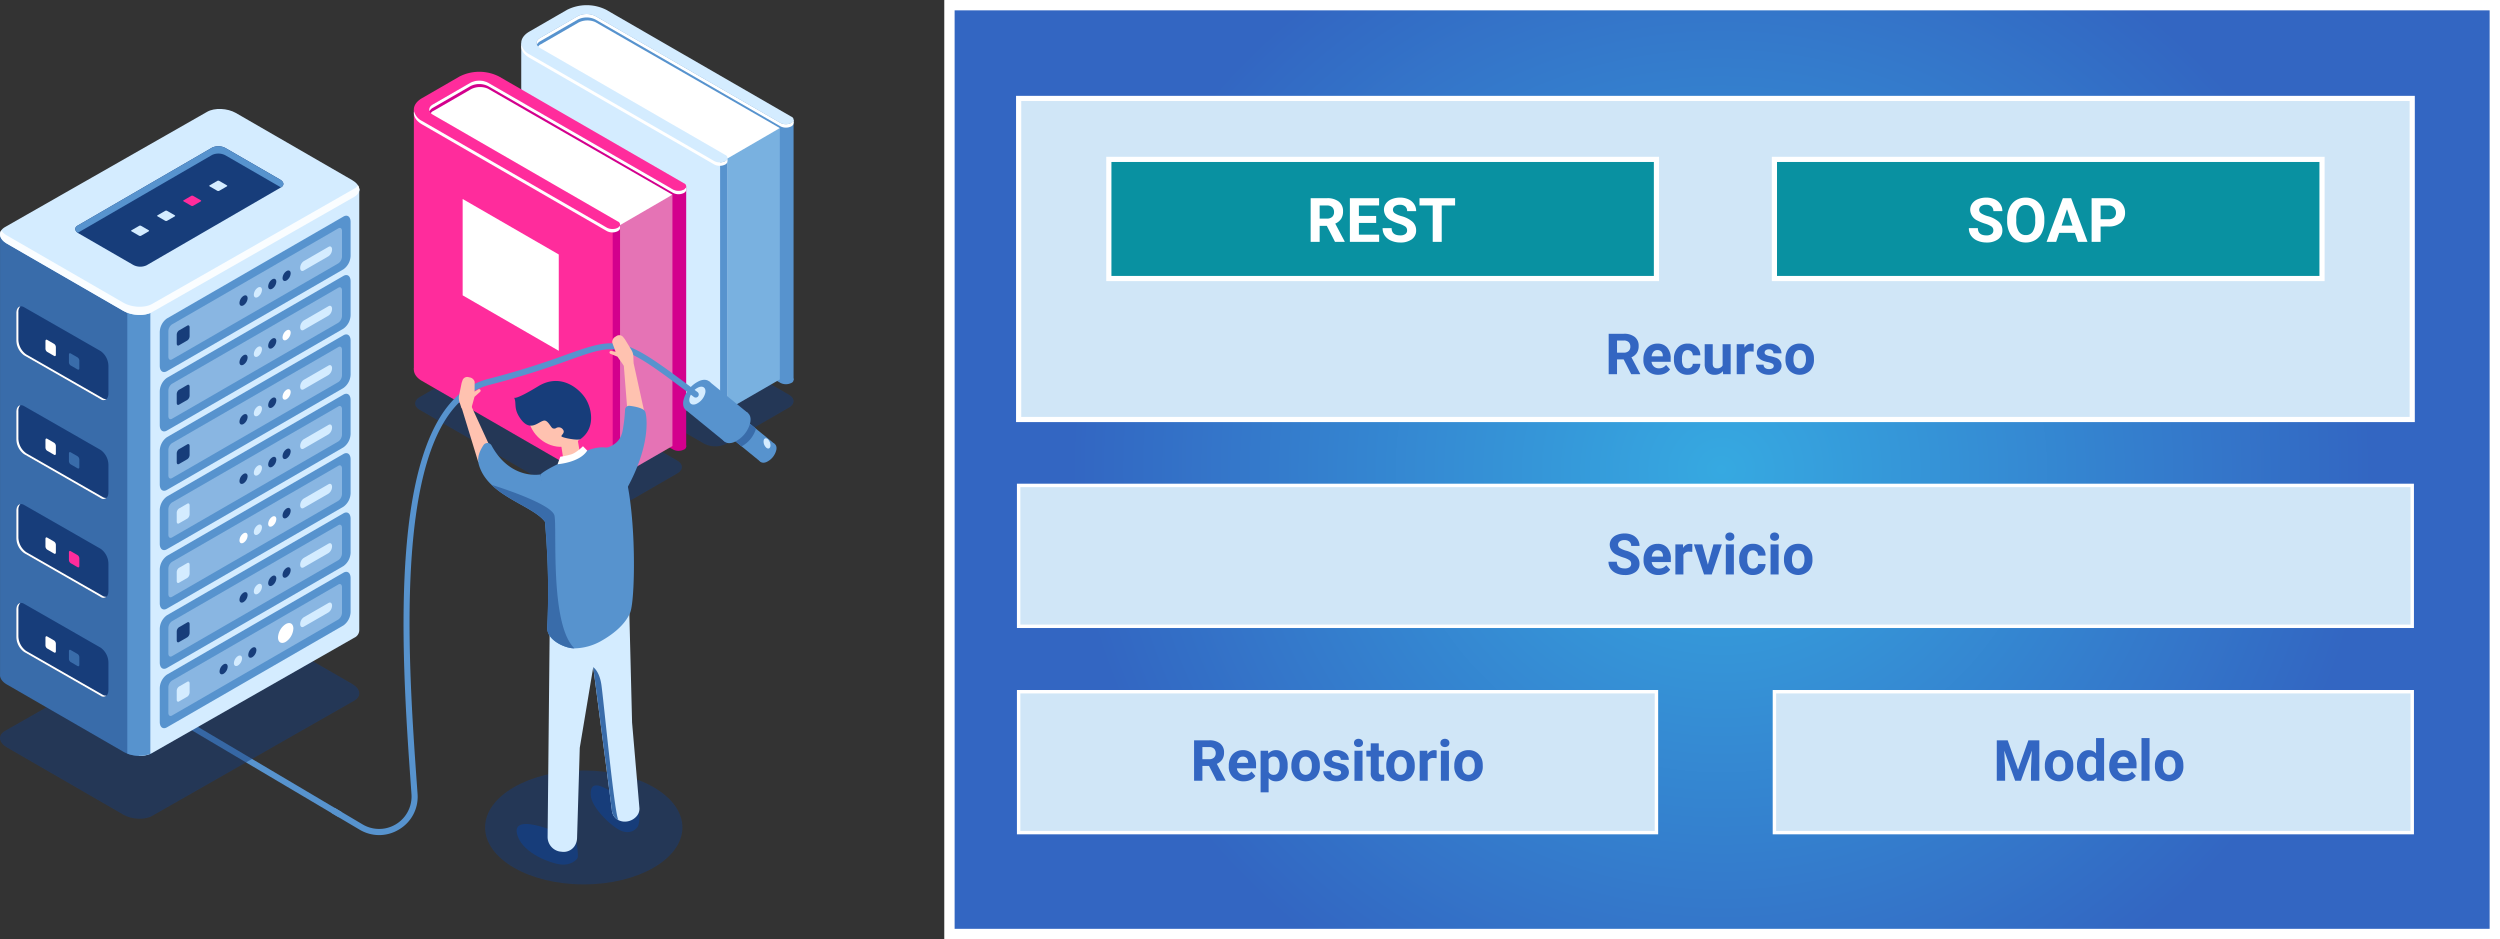 <svg xmlns="http://www.w3.org/2000/svg" xmlns:xlink="http://www.w3.org/1999/xlink" width="813.684" height="305.675" viewBox="0 0 813.684 305.675">
  <rect x="0" y="0" width="813.684" height="305.675" fill="#333333" stroke="none"/>
  <defs>
    <radialGradient id="radial-gradient" cx="0.5" cy="0.5" r="0.656" gradientTransform="translate(0.18) scale(0.639 1)" gradientUnits="objectBoundingBox">
      <stop offset="0" stop-color="#36a9e1"/>
      <stop offset="1" stop-color="#3366c2"/>
    </radialGradient>
  </defs>
  <g id="Grupo_55701" data-name="Grupo 55701" transform="translate(-394 -1761.372)">
    <path id="Trazado_104660" data-name="Trazado 104660" d="M0,0H502.979V302.308H0Z" transform="translate(703.021 1763.056)" stroke="#fff" stroke-width="3.367" fill="url(#radial-gradient)"/>
    <path id="Trazado_104661" data-name="Trazado 104661" d="M0,0H453.576V104.5H0Z" transform="translate(725.539 1793.41)" fill="#d0e6f7" stroke="#fff" stroke-width="1.683"/>
    <path id="Trazado_104662" data-name="Trazado 104662" d="M0,0H178.232V38.775H0Z" transform="translate(754.897 1813.248)" fill="#0991a1" stroke="#fff" stroke-width="1.683"/>
    <path id="Trazado_104663" data-name="Trazado 104663" d="M-17.808-5.205h-2.334V0h-2.93V-14.219h5.283A5.972,5.972,0,0,1-13.9-13.1a3.876,3.876,0,0,1,1.367,3.174,4.374,4.374,0,0,1-.63,2.427,4.3,4.3,0,0,1-1.909,1.548L-12-.137V0h-3.145Zm-2.334-2.373h2.363a2.42,2.42,0,0,0,1.709-.562,2.007,2.007,0,0,0,.605-1.548,2.148,2.148,0,0,0-.571-1.582,2.374,2.374,0,0,0-1.753-.576h-2.354Zm18.389,1.4H-7.378v3.828h6.6V0h-9.531V-14.219H-.8v2.373H-7.378v3.389h5.625ZM8.315-3.73A1.5,1.5,0,0,0,7.729-5,7.685,7.685,0,0,0,5.62-5.942a14.953,14.953,0,0,1-2.412-.972A3.941,3.941,0,0,1,.786-10.439,3.434,3.434,0,0,1,1.436-12.5,4.236,4.236,0,0,1,3.3-13.906a7.02,7.02,0,0,1,2.729-.508,6.39,6.39,0,0,1,2.715.552A4.323,4.323,0,0,1,10.6-12.3a4.076,4.076,0,0,1,.659,2.285H8.325a1.917,1.917,0,0,0-.615-1.519,2.529,2.529,0,0,0-1.729-.542,2.7,2.7,0,0,0-1.67.454,1.432,1.432,0,0,0-.6,1.2,1.372,1.372,0,0,0,.7,1.162,7.889,7.889,0,0,0,2.056.879,8.882,8.882,0,0,1,3.643,1.865A3.715,3.715,0,0,1,11.255-3.75a3.422,3.422,0,0,1-1.4,2.9A6.113,6.113,0,0,1,6.1.2a7.26,7.26,0,0,1-2.988-.6A4.729,4.729,0,0,1,1.055-2.051,4.214,4.214,0,0,1,.347-4.473H3.286q0,2.354,2.813,2.354a2.736,2.736,0,0,0,1.631-.425A1.382,1.382,0,0,0,8.315-3.73ZM23.94-11.846H19.585V0h-2.93V-11.846h-4.3v-2.373H23.94Z" transform="translate(843.657 1840.1)" fill="#fff"/>
    <path id="Trazado_104664" data-name="Trazado 104664" d="M0,0H178.232V38.775H0Z" transform="translate(971.526 1813.248)" fill="#0991a1" stroke="#fff" stroke-width="1.683"/>
    <path id="Trazado_104665" data-name="Trazado 104665" d="M-17.485-3.73A1.5,1.5,0,0,0-18.071-5a7.685,7.685,0,0,0-2.109-.937,14.953,14.953,0,0,1-2.412-.972,3.941,3.941,0,0,1-2.422-3.525,3.434,3.434,0,0,1,.649-2.056A4.236,4.236,0,0,1-22.5-13.906a7.02,7.02,0,0,1,2.729-.508,6.39,6.39,0,0,1,2.715.552A4.323,4.323,0,0,1-15.205-12.3a4.076,4.076,0,0,1,.659,2.285h-2.93a1.917,1.917,0,0,0-.615-1.519,2.529,2.529,0,0,0-1.729-.542,2.7,2.7,0,0,0-1.67.454,1.432,1.432,0,0,0-.6,1.2,1.372,1.372,0,0,0,.7,1.162,7.889,7.889,0,0,0,2.056.879,8.882,8.882,0,0,1,3.643,1.865A3.715,3.715,0,0,1-14.546-3.75a3.422,3.422,0,0,1-1.4,2.9A6.113,6.113,0,0,1-19.7.2a7.26,7.26,0,0,1-2.988-.6,4.729,4.729,0,0,1-2.056-1.646,4.214,4.214,0,0,1-.708-2.422h2.939q0,2.354,2.813,2.354a2.736,2.736,0,0,0,1.631-.425A1.382,1.382,0,0,0-17.485-3.73Zm16.6-3.057a8.583,8.583,0,0,1-.742,3.682A5.589,5.589,0,0,1-3.75-.664,5.875,5.875,0,0,1-6.919.2a5.915,5.915,0,0,1-3.154-.85,5.644,5.644,0,0,1-2.148-2.427,8.338,8.338,0,0,1-.771-3.628v-.7a8.538,8.538,0,0,1,.757-3.7A5.635,5.635,0,0,1-10.1-13.56a5.883,5.883,0,0,1,3.159-.854,5.883,5.883,0,0,1,3.159.854,5.635,5.635,0,0,1,2.139,2.451A8.514,8.514,0,0,1-.884-7.422Zm-2.969-.645a5.984,5.984,0,0,0-.8-3.4,2.61,2.61,0,0,0-2.285-1.162,2.611,2.611,0,0,0-2.275,1.147,5.915,5.915,0,0,0-.811,3.364v.693a6.058,6.058,0,0,0,.8,3.379,2.6,2.6,0,0,0,2.3,1.2A2.579,2.579,0,0,0-4.653-3.364a6.023,6.023,0,0,0,.8-3.374Zm12.92,4.5H3.931L2.954,0H-.161L5.132-14.219H7.847L13.169,0H10.054ZM4.722-5.3H8.276L6.489-10.625Zm12.705.293V0H14.5V-14.219h5.547a6.417,6.417,0,0,1,2.817.586,4.318,4.318,0,0,1,1.87,1.665,4.643,4.643,0,0,1,.654,2.456,4.083,4.083,0,0,1-1.431,3.3A5.959,5.959,0,0,1,20-5.01Zm0-2.373h2.617a2.573,2.573,0,0,0,1.772-.547,1.989,1.989,0,0,0,.61-1.562,2.345,2.345,0,0,0-.615-1.689,2.3,2.3,0,0,0-1.7-.664H17.427Z" transform="translate(1060.264 1840.1)" fill="#fff"/>
    <path id="Trazado_104666" data-name="Trazado 104666" d="M196.919,13.181h-2.161V18h-2.713V4.835h4.892a5.53,5.53,0,0,1,3.6,1.04A3.589,3.589,0,0,1,201.8,8.813a4.05,4.05,0,0,1-.583,2.247,3.978,3.978,0,0,1-1.768,1.433l2.848,5.38V18h-2.911Zm-2.161-2.2h2.188a2.24,2.24,0,0,0,1.582-.52,1.858,1.858,0,0,0,.561-1.433,1.989,1.989,0,0,0-.529-1.465,2.2,2.2,0,0,0-1.623-.533h-2.179Zm13.436,7.2a4.8,4.8,0,0,1-3.5-1.32,4.692,4.692,0,0,1-1.352-3.517V13.09a5.91,5.91,0,0,1,.57-2.636,4.181,4.181,0,0,1,1.614-1.79,4.53,4.53,0,0,1,2.383-.628,4.06,4.06,0,0,1,3.16,1.266,5.144,5.144,0,0,1,1.153,3.59v1.067h-6.23a2.428,2.428,0,0,0,.764,1.537,2.31,2.31,0,0,0,1.614.579,2.821,2.821,0,0,0,2.36-1.094l1.284,1.438a3.923,3.923,0,0,1-1.591,1.3A5.221,5.221,0,0,1,208.194,18.181Zm-.3-8.038a1.633,1.633,0,0,0-1.261.527,2.728,2.728,0,0,0-.619,1.508h3.635v-.209a1.945,1.945,0,0,0-.47-1.349A1.685,1.685,0,0,0,207.9,10.143Zm9.874,5.932a1.714,1.714,0,0,0,1.175-.4,1.394,1.394,0,0,0,.47-1.058h2.45a3.352,3.352,0,0,1-.543,1.822,3.58,3.58,0,0,1-1.46,1.284,4.57,4.57,0,0,1-2.048.457,4.247,4.247,0,0,1-3.309-1.334,5.278,5.278,0,0,1-1.212-3.685v-.172a5.217,5.217,0,0,1,1.2-3.608,4.2,4.2,0,0,1,3.3-1.347A4.115,4.115,0,0,1,220.74,9.08a3.7,3.7,0,0,1,1.126,2.78h-2.45a1.8,1.8,0,0,0-.47-1.241,1.748,1.748,0,0,0-2.572.188,3.857,3.857,0,0,0-.466,2.16v.272a3.906,3.906,0,0,0,.461,2.173A1.594,1.594,0,0,0,217.769,16.074Zm11.447.931a3.277,3.277,0,0,1-2.676,1.175,3.091,3.091,0,0,1-2.4-.9,3.86,3.86,0,0,1-.845-2.649V8.217h2.613v6.328q0,1.53,1.392,1.53a1.887,1.887,0,0,0,1.826-.923V8.217h2.622V18h-2.459Zm10-6.338a7.1,7.1,0,0,0-.94-.072,1.914,1.914,0,0,0-1.944,1V18h-2.613V8.217h2.468l.072,1.166a2.421,2.421,0,0,1,2.179-1.347,2.738,2.738,0,0,1,.814.118Zm6.555,4.629a.842.842,0,0,0-.475-.755,5.392,5.392,0,0,0-1.524-.493q-3.49-.732-3.49-2.966a2.688,2.688,0,0,1,1.081-2.175,4.359,4.359,0,0,1,2.826-.873,4.691,4.691,0,0,1,2.979.877,2.764,2.764,0,0,1,1.117,2.279h-2.613a1.264,1.264,0,0,0-.362-.927,1.531,1.531,0,0,0-1.13-.366,1.564,1.564,0,0,0-1.022.3.942.942,0,0,0-.362.76.805.805,0,0,0,.411.7,4.232,4.232,0,0,0,1.388.461,11.337,11.337,0,0,1,1.646.439,2.7,2.7,0,0,1,2.071,2.631,2.552,2.552,0,0,1-1.148,2.166,4.954,4.954,0,0,1-2.966.827,5.174,5.174,0,0,1-2.184-.439,3.664,3.664,0,0,1-1.5-1.2,2.794,2.794,0,0,1-.543-1.65h2.477a1.364,1.364,0,0,0,.515,1.067,2.044,2.044,0,0,0,1.284.371,1.892,1.892,0,0,0,1.135-.285A.886.886,0,0,0,245.772,15.3Zm3.816-2.279a5.8,5.8,0,0,1,.561-2.6,4.1,4.1,0,0,1,1.614-1.763,4.709,4.709,0,0,1,2.446-.624,4.455,4.455,0,0,1,3.232,1.212,4.863,4.863,0,0,1,1.4,3.291l.018.669A5.113,5.113,0,0,1,257.6,16.82a4.871,4.871,0,0,1-6.75,0,5.2,5.2,0,0,1-1.261-3.689Zm2.613.186a3.657,3.657,0,0,0,.524,2.133,1.884,1.884,0,0,0,2.984.009,4,4,0,0,0,.533-2.332,3.62,3.62,0,0,0-.533-2.119,1.734,1.734,0,0,0-1.5-.752,1.706,1.706,0,0,0-1.483.747A4.069,4.069,0,0,0,252.2,13.2Z" transform="translate(725.539 1865.173)" fill="#3366c2"/>
    <path id="Trazado_104667" data-name="Trazado 104667" d="M0,0H453.576V45.857H0Z" transform="translate(725.539 1919.361)" fill="#d0e6f7" stroke="#fff" stroke-width="1.115"/>
    <path id="Trazado_104668" data-name="Trazado 104668" d="M199.36,14.546a1.392,1.392,0,0,0-.543-1.18,7.116,7.116,0,0,0-1.953-.868,13.845,13.845,0,0,1-2.233-.9,3.649,3.649,0,0,1-2.242-3.264,3.179,3.179,0,0,1,.6-1.9,3.922,3.922,0,0,1,1.727-1.307,6.5,6.5,0,0,1,2.527-.47,5.917,5.917,0,0,1,2.514.511,4,4,0,0,1,1.713,1.442,3.774,3.774,0,0,1,.61,2.116h-2.713a1.775,1.775,0,0,0-.57-1.406,2.342,2.342,0,0,0-1.6-.5,2.5,2.5,0,0,0-1.546.42,1.326,1.326,0,0,0-.552,1.108,1.27,1.27,0,0,0,.646,1.076,7.3,7.3,0,0,0,1.9.814,8.224,8.224,0,0,1,3.373,1.727,3.439,3.439,0,0,1,1.058,2.568,3.168,3.168,0,0,1-1.293,2.681,5.66,5.66,0,0,1-3.481.972,6.722,6.722,0,0,1-2.767-.556,4.378,4.378,0,0,1-1.9-1.524,3.9,3.9,0,0,1-.656-2.242H194.7q0,2.179,2.6,2.179a2.533,2.533,0,0,0,1.51-.393A1.28,1.28,0,0,0,199.36,14.546Zm8.888,3.635a4.8,4.8,0,0,1-3.5-1.32,4.692,4.692,0,0,1-1.352-3.517V13.09a5.91,5.91,0,0,1,.57-2.636,4.181,4.181,0,0,1,1.614-1.79,4.53,4.53,0,0,1,2.383-.628,4.06,4.06,0,0,1,3.16,1.266,5.144,5.144,0,0,1,1.153,3.59v1.067h-6.23a2.428,2.428,0,0,0,.764,1.537,2.31,2.31,0,0,0,1.614.579,2.821,2.821,0,0,0,2.36-1.094l1.284,1.438a3.923,3.923,0,0,1-1.591,1.3A5.221,5.221,0,0,1,208.248,18.181Zm-.3-8.038a1.633,1.633,0,0,0-1.261.527,2.728,2.728,0,0,0-.619,1.508H209.7v-.209a1.945,1.945,0,0,0-.47-1.349A1.685,1.685,0,0,0,207.95,10.143Zm11.3.524a7.1,7.1,0,0,0-.94-.072,1.914,1.914,0,0,0-1.944,1V18h-2.613V8.217h2.468l.072,1.166a2.421,2.421,0,0,1,2.179-1.347,2.738,2.738,0,0,1,.814.118Zm5.082,4.141,1.817-6.592h2.731L225.582,18h-2.5l-3.3-9.783h2.731ZM232.788,18h-2.622V8.217h2.622ZM230.012,5.685a1.287,1.287,0,0,1,.393-.967,1.7,1.7,0,0,1,2.138,0,1.279,1.279,0,0,1,.4.967,1.283,1.283,0,0,1-.4.977,1.676,1.676,0,0,1-2.125,0A1.283,1.283,0,0,1,230.012,5.685Zm9,10.389a1.714,1.714,0,0,0,1.175-.4,1.394,1.394,0,0,0,.47-1.058h2.45a3.352,3.352,0,0,1-.543,1.822,3.58,3.58,0,0,1-1.46,1.284,4.57,4.57,0,0,1-2.048.457,4.247,4.247,0,0,1-3.309-1.334,5.278,5.278,0,0,1-1.212-3.685v-.172a5.217,5.217,0,0,1,1.2-3.608,4.2,4.2,0,0,1,3.3-1.347,4.115,4.115,0,0,1,2.943,1.044,3.7,3.7,0,0,1,1.126,2.78h-2.45a1.8,1.8,0,0,0-.47-1.241,1.748,1.748,0,0,0-2.572.188,3.857,3.857,0,0,0-.466,2.16v.272a3.906,3.906,0,0,0,.461,2.173A1.594,1.594,0,0,0,239.009,16.074ZM247.355,18h-2.622V8.217h2.622ZM244.579,5.685a1.287,1.287,0,0,1,.393-.967,1.7,1.7,0,0,1,2.138,0,1.279,1.279,0,0,1,.4.967,1.283,1.283,0,0,1-.4.977,1.676,1.676,0,0,1-2.125,0A1.283,1.283,0,0,1,244.579,5.685Zm4.521,7.333a5.8,5.8,0,0,1,.561-2.6,4.1,4.1,0,0,1,1.614-1.763,4.709,4.709,0,0,1,2.446-.624,4.455,4.455,0,0,1,3.232,1.212,4.863,4.863,0,0,1,1.4,3.291l.018.669a5.113,5.113,0,0,1-1.257,3.612,4.871,4.871,0,0,1-6.75,0,5.2,5.2,0,0,1-1.261-3.689Zm2.613.186a3.657,3.657,0,0,0,.524,2.133,1.884,1.884,0,0,0,2.984.009,4,4,0,0,0,.533-2.332,3.62,3.62,0,0,0-.533-2.119,1.734,1.734,0,0,0-1.5-.752,1.706,1.706,0,0,0-1.483.747A4.069,4.069,0,0,0,251.713,13.2Z" transform="translate(725.539 1930.343)" fill="#3366c2"/>
    <path id="Trazado_104669" data-name="Trazado 104669" d="M0,0H207.59V45.857H0Z" transform="translate(725.539 1986.509)" fill="#d0e6f7" stroke="#fff" stroke-width="1.115"/>
    <path id="Trazado_104670" data-name="Trazado 104670" d="M0,0H207.59V45.857H0Z" transform="translate(971.526 1986.509)" fill="#d0e6f7" stroke="#fff" stroke-width="1.115"/>
    <path id="Trazado_104671" data-name="Trazado 104671" d="M61.971,13.181H59.81V18H57.1V4.835H61.99a5.53,5.53,0,0,1,3.6,1.04,3.589,3.589,0,0,1,1.266,2.939,4.05,4.05,0,0,1-.583,2.247A3.977,3.977,0,0,1,64.5,12.493l2.848,5.38V18H64.44Zm-2.161-2.2H62a2.24,2.24,0,0,0,1.582-.52,1.858,1.858,0,0,0,.561-1.433,1.989,1.989,0,0,0-.529-1.465,2.2,2.2,0,0,0-1.623-.533H59.81Zm13.436,7.2a4.8,4.8,0,0,1-3.5-1.32,4.692,4.692,0,0,1-1.352-3.517V13.09a5.91,5.91,0,0,1,.57-2.636,4.181,4.181,0,0,1,1.614-1.79,4.53,4.53,0,0,1,2.383-.628A4.06,4.06,0,0,1,76.118,9.3a5.144,5.144,0,0,1,1.153,3.59v1.067h-6.23A2.428,2.428,0,0,0,71.8,15.5a2.31,2.31,0,0,0,1.614.579,2.821,2.821,0,0,0,2.36-1.094l1.284,1.438a3.923,3.923,0,0,1-1.591,1.3A5.221,5.221,0,0,1,73.247,18.181Zm-.3-8.038a1.633,1.633,0,0,0-1.261.527,2.728,2.728,0,0,0-.619,1.508H74.7v-.209a1.945,1.945,0,0,0-.47-1.349A1.685,1.685,0,0,0,72.948,10.143ZM87.56,13.2a5.868,5.868,0,0,1-1.026,3.621,3.29,3.29,0,0,1-2.771,1.361,3.048,3.048,0,0,1-2.4-1.031v4.611H78.753V8.217h2.423l.09.958a3.071,3.071,0,0,1,2.477-1.139,3.313,3.313,0,0,1,2.812,1.338,6.026,6.026,0,0,1,1,3.689ZM84.947,13a3.872,3.872,0,0,0-.484-2.113,1.574,1.574,0,0,0-1.406-.744,1.71,1.71,0,0,0-1.691.943V15.1a1.739,1.739,0,0,0,1.709.97Q84.947,16.074,84.947,13Zm3.825.018a5.8,5.8,0,0,1,.561-2.6A4.1,4.1,0,0,1,90.946,8.66a4.709,4.709,0,0,1,2.446-.624,4.455,4.455,0,0,1,3.232,1.212,4.863,4.863,0,0,1,1.4,3.291l.018.669a5.113,5.113,0,0,1-1.257,3.612,4.871,4.871,0,0,1-6.75,0,5.2,5.2,0,0,1-1.261-3.689Zm2.613.186a3.657,3.657,0,0,0,.524,2.133,1.884,1.884,0,0,0,2.984.009,4,4,0,0,0,.533-2.332,3.62,3.62,0,0,0-.533-2.119,1.734,1.734,0,0,0-1.5-.752,1.706,1.706,0,0,0-1.483.747A4.069,4.069,0,0,0,91.385,13.2ZM104.948,15.3a.842.842,0,0,0-.475-.755,5.392,5.392,0,0,0-1.524-.493q-3.49-.732-3.49-2.966a2.688,2.688,0,0,1,1.081-2.175,4.359,4.359,0,0,1,2.826-.873,4.691,4.691,0,0,1,2.979.877,2.764,2.764,0,0,1,1.117,2.279h-2.613a1.264,1.264,0,0,0-.362-.927,1.531,1.531,0,0,0-1.13-.366,1.564,1.564,0,0,0-1.022.3.942.942,0,0,0-.362.76.805.805,0,0,0,.411.7,4.232,4.232,0,0,0,1.388.461,11.336,11.336,0,0,1,1.646.439,2.7,2.7,0,0,1,2.071,2.631,2.552,2.552,0,0,1-1.148,2.166,4.954,4.954,0,0,1-2.966.827,5.174,5.174,0,0,1-2.184-.439,3.664,3.664,0,0,1-1.5-1.2,2.794,2.794,0,0,1-.543-1.65h2.477a1.364,1.364,0,0,0,.515,1.067,2.044,2.044,0,0,0,1.284.371,1.892,1.892,0,0,0,1.135-.285A.886.886,0,0,0,104.948,15.3Zm6.98,2.7h-2.622V8.217h2.622ZM109.152,5.685a1.287,1.287,0,0,1,.393-.967,1.7,1.7,0,0,1,2.138,0,1.279,1.279,0,0,1,.4.967,1.283,1.283,0,0,1-.4.977,1.676,1.676,0,0,1-2.125,0A1.283,1.283,0,0,1,109.152,5.685Zm8.056.127V8.217h1.673v1.917h-1.673v4.883a1.166,1.166,0,0,0,.208.778,1.045,1.045,0,0,0,.8.235,4.167,4.167,0,0,0,.769-.063v1.98a5.379,5.379,0,0,1-1.582.235,2.5,2.5,0,0,1-2.8-2.776V10.134h-1.429V8.217H114.6V5.811Zm2.45,7.206a5.8,5.8,0,0,1,.561-2.6,4.1,4.1,0,0,1,1.614-1.763,4.709,4.709,0,0,1,2.446-.624,4.455,4.455,0,0,1,3.232,1.212,4.863,4.863,0,0,1,1.4,3.291l.018.669a5.113,5.113,0,0,1-1.257,3.612,4.871,4.871,0,0,1-6.75,0,5.2,5.2,0,0,1-1.261-3.689Zm2.613.186a3.657,3.657,0,0,0,.524,2.133,1.884,1.884,0,0,0,2.984.009,4,4,0,0,0,.533-2.332,3.62,3.62,0,0,0-.533-2.119,1.734,1.734,0,0,0-1.5-.752,1.706,1.706,0,0,0-1.483.747A4.069,4.069,0,0,0,122.272,13.2Zm13.762-2.536a7.1,7.1,0,0,0-.94-.072,1.914,1.914,0,0,0-1.944,1V18h-2.613V8.217H133l.072,1.166a2.421,2.421,0,0,1,2.179-1.347,2.738,2.738,0,0,1,.814.118ZM140.049,18h-2.622V8.217h2.622ZM137.273,5.685a1.287,1.287,0,0,1,.393-.967,1.7,1.7,0,0,1,2.138,0,1.279,1.279,0,0,1,.4.967,1.283,1.283,0,0,1-.4.977,1.676,1.676,0,0,1-2.125,0A1.283,1.283,0,0,1,137.273,5.685Zm4.521,7.333a5.8,5.8,0,0,1,.561-2.6,4.1,4.1,0,0,1,1.614-1.763,4.709,4.709,0,0,1,2.446-.624,4.455,4.455,0,0,1,3.232,1.212,4.863,4.863,0,0,1,1.4,3.291l.018.669A5.114,5.114,0,0,1,149.8,16.82a4.871,4.871,0,0,1-6.75,0,5.2,5.2,0,0,1-1.261-3.689Zm2.613.186a3.657,3.657,0,0,0,.524,2.133,1.884,1.884,0,0,0,2.984.009,4,4,0,0,0,.533-2.332,3.62,3.62,0,0,0-.533-2.119,1.734,1.734,0,0,0-1.5-.752,1.706,1.706,0,0,0-1.483.747A4.069,4.069,0,0,0,144.407,13.2Z" transform="translate(725.539 1997.491)" fill="#3366c2"/>
    <path id="Trazado_104672" data-name="Trazado 104672" d="M77.257,4.835l3.382,9.548L84,4.835h3.563V18H84.843V14.4l.271-6.212L81.561,18H79.7L76.154,8.2l.271,6.2V18H73.712V4.835Zm12.1,8.183a5.8,5.8,0,0,1,.561-2.6A4.1,4.1,0,0,1,91.53,8.66a4.709,4.709,0,0,1,2.446-.624,4.455,4.455,0,0,1,3.232,1.212,4.863,4.863,0,0,1,1.4,3.291l.018.669a5.113,5.113,0,0,1-1.257,3.612,4.871,4.871,0,0,1-6.75,0,5.2,5.2,0,0,1-1.261-3.689Zm2.613.186a3.657,3.657,0,0,0,.524,2.133,1.884,1.884,0,0,0,2.984.009,4,4,0,0,0,.533-2.332,3.62,3.62,0,0,0-.533-2.119,1.734,1.734,0,0,0-1.5-.752,1.706,1.706,0,0,0-1.483.747A4.069,4.069,0,0,0,91.968,13.2Zm7.857-.167a5.9,5.9,0,0,1,1.026-3.644,3.33,3.33,0,0,1,2.808-1.356,3,3,0,0,1,2.36,1.067V4.112h2.622V18h-2.36l-.127-1.04a3.075,3.075,0,0,1-2.514,1.221,3.321,3.321,0,0,1-2.771-1.361A6.086,6.086,0,0,1,99.826,13.036Zm2.613.186a3.883,3.883,0,0,0,.479,2.116,1.56,1.56,0,0,0,1.392.736,1.748,1.748,0,0,0,1.709-1.026V11.169a1.723,1.723,0,0,0-1.691-1.026Q102.439,10.143,102.439,13.222Zm12.731,4.959a4.8,4.8,0,0,1-3.5-1.32,4.692,4.692,0,0,1-1.352-3.517V13.09a5.91,5.91,0,0,1,.57-2.636,4.181,4.181,0,0,1,1.614-1.79,4.53,4.53,0,0,1,2.383-.628A4.06,4.06,0,0,1,118.04,9.3a5.144,5.144,0,0,1,1.153,3.59v1.067h-6.23a2.428,2.428,0,0,0,.764,1.537,2.31,2.31,0,0,0,1.614.579,2.821,2.821,0,0,0,2.36-1.094l1.284,1.438a3.923,3.923,0,0,1-1.591,1.3A5.221,5.221,0,0,1,115.17,18.181Zm-.3-8.038a1.633,1.633,0,0,0-1.261.527,2.728,2.728,0,0,0-.619,1.508h3.635v-.209a1.945,1.945,0,0,0-.47-1.349A1.685,1.685,0,0,0,114.871,10.143ZM123.434,18h-2.622V4.112h2.622Zm1.745-4.982a5.8,5.8,0,0,1,.561-2.6,4.1,4.1,0,0,1,1.614-1.763,4.709,4.709,0,0,1,2.446-.624,4.455,4.455,0,0,1,3.232,1.212,4.863,4.863,0,0,1,1.4,3.291l.018.669a5.114,5.114,0,0,1-1.257,3.612,4.871,4.871,0,0,1-6.75,0,5.2,5.2,0,0,1-1.261-3.689Zm2.613.186a3.657,3.657,0,0,0,.524,2.133,1.884,1.884,0,0,0,2.984.009,4,4,0,0,0,.533-2.332,3.62,3.62,0,0,0-.533-2.119,1.734,1.734,0,0,0-1.5-.752,1.706,1.706,0,0,0-1.483.747A4.069,4.069,0,0,0,127.792,13.2Z" transform="translate(970.188 1997.491)" fill="#3366c2"/>
    <g id="Grupo_55698" data-name="Grupo 55698" transform="translate(274.668 1624.508)">
      <path id="Trazado_104501" data-name="Trazado 104501" d="M222.9,374.688a.992.992,0,0,1-.5-.138L169.456,343.2a.989.989,0,1,1,1.007-1.7l52.946,31.353a.99.99,0,0,1-.507,1.841Z" transform="translate(6.891 28.154)" fill="#5793ce"/>
      <g id="Grupo_55697" data-name="Grupo 55697" transform="translate(119.332 138.548)">
        <path id="Trazado_104502" data-name="Trazado 104502" d="M239.481,252.075l20.361-11.755a8.009,8.009,0,0,1,7.249,0l56.2,32.446c2,1.156,2,3.029,0,4.185l-20.36,11.755a8.012,8.012,0,0,1-7.25,0l-56.2-32.446C237.48,255.1,237.48,253.23,239.481,252.075Z" transform="translate(-102.861 -124.54)" fill="#173d7a" opacity="0.5"/>
        <path id="Trazado_104503" data-name="Trazado 104503" d="M271.408,233.248l20.36-11.755a8.012,8.012,0,0,1,7.25,0l56.2,32.446c2,1.156,2,3.029,0,4.185l-20.361,11.755a8.009,8.009,0,0,1-7.249,0l-56.2-32.446C269.406,236.277,269.406,234.4,271.408,233.248Z" transform="translate(-98.429 -127.154)" fill="#173d7a" opacity="0.5"/>
        <path id="Trazado_104504" data-name="Trazado 104504" d="M168.868,378.306l65.786-37.513c2.406-1.388,2.1-3.815-.674-5.418l-37.852-21.854c-2.778-1.6-6.98-1.778-9.386-.389l-65.786,37.513c-2.405,1.388-2.1,3.815.674,5.418l37.852,21.854C162.26,379.52,166.462,379.694,168.868,378.306Z" transform="translate(-119.332 -114.442)" fill="#173d7a" opacity="0.5"/>
        <g id="Grupo_55669" data-name="Grupo 55669" transform="translate(134.7)">
          <g id="Grupo_55663" data-name="Grupo 55663" transform="translate(34.95)">
            <g id="Grupo_55659" data-name="Grupo 55659" transform="translate(0 84.627)">
              <path id="Trazado_104505" data-name="Trazado 104505" d="M270.958,220.929c-3.541,2.044-3.541,5.371,0,7.415L331.151,263.1a3.9,3.9,0,0,0,3.526,0,1.075,1.075,0,0,0,0-2.036l-60.193-34.752c-1.6-.922-1.6-2.422,0-3.345l5.833-3.368c-.648-.975-1.237-1.99-1.812-3.025Z" transform="translate(-268.302 -212.343)" fill="#d4ecff"/>
              <path id="Trazado_104506" data-name="Trazado 104506" d="M354.966,249.145l-60.193-34.752a14.213,14.213,0,0,0-12.844,0l-4.668,2.7c.575,1.035,1.164,2.05,1.812,3.025l6.382-3.684a6.407,6.407,0,0,1,5.792,0L351.44,251.18a3.894,3.894,0,0,0,3.526,0A1.074,1.074,0,0,0,354.966,249.145Z" transform="translate(-267.059 -212.859)" fill="#5793ce"/>
            </g>
            <path id="Trazado_104507" data-name="Trazado 104507" d="M356.572,260.354l.006-84.641L293.5,140.548l-8.821-.582-8.53,5.525-5.235,4.556,61.459,97.46,20.066,11.827Z" transform="translate(-267.94 -138.351)" fill="#5793ce"/>
            <path id="Trazado_104508" data-name="Trazado 104508" d="M325.716,266.364l18.854-10.885v-81.8l-19.436,9.035Z" transform="translate(-260.413 -133.671)" fill="#79b1e0"/>
            <path id="Trazado_104509" data-name="Trazado 104509" d="M268.3,149.395v84.5l66.219,37.877.884-.354V186.794Z" transform="translate(-268.302 -137.042)" fill="#d4ecff"/>
            <g id="Grupo_55660" data-name="Grupo 55660" transform="translate(5.23 4.968)">
              <path id="Trazado_104510" data-name="Trazado 104510" d="M304.91,150.994l-13.16-7.562a6.461,6.461,0,0,0-5.446.163l-12.215,7.052a1.868,1.868,0,0,0-1.152,2.008l33.256,19.871,26.711,16.4,18.919-10.975Z" transform="translate(-272.895 -142.91)" fill="#fff"/>
            </g>
            <path id="Trazado_104511" data-name="Trazado 104511" d="M325.134,181.069V268.44a3.552,3.552,0,0,0,1.654-.415,1.247,1.247,0,0,0,.727-1l0,0V182.4Z" transform="translate(-260.413 -132.645)" fill="#5793ce"/>
            <path id="Trazado_104512" data-name="Trazado 104512" d="M346.189,172.411v-1.055h-.336l-.1.717Z" transform="translate(-257.551 -133.994)" fill="#fff"/>
            <path id="Trazado_104513" data-name="Trazado 104513" d="M327.265,183.33v-1.081l-.325.459Z" transform="translate(-260.162 -132.481)" fill="#fff"/>
            <g id="Grupo_55661" data-name="Grupo 55661">
              <path id="Trazado_104514" data-name="Trazado 104514" d="M331.151,189.3,270.958,154.55c-3.541-2.045-3.541-5.372,0-7.416l12.215-7.052a14.209,14.209,0,0,1,12.844,0l60.193,34.752a1.074,1.074,0,0,1,0,2.035,3.894,3.894,0,0,1-3.526,0l-60.194-34.752a6.407,6.407,0,0,0-5.792,0l-12.215,7.052c-1.6.922-1.6,2.422,0,3.345l60.193,34.752a1.075,1.075,0,0,1,0,2.036A3.9,3.9,0,0,1,331.151,189.3Z" transform="translate(-268.302 -138.548)" fill="#d4ecff"/>
            </g>
            <path id="Trazado_104515" data-name="Trazado 104515" d="M313.528,224.318l-31.279-18.059V174.9l31.279,18.059Z" transform="translate(-266.366 -133.501)" fill="#fff"/>
            <g id="Grupo_55662" data-name="Grupo 55662" transform="translate(0.003 2.877)">
              <path id="Trazado_104516" data-name="Trazado 104516" d="M355.6,176.519a3.894,3.894,0,0,1-3.526,0l-60.193-34.752a6.407,6.407,0,0,0-5.792,0l-12.215,7.052c-1.045.6-1.4,1.455-1.078,2.23a2.429,2.429,0,0,1,1.078-1.115l12.215-7.052a6.407,6.407,0,0,1,5.792,0l60.193,34.752a3.894,3.894,0,0,0,3.526,0c.738-.426.913-1.052.533-1.575A1.688,1.688,0,0,1,355.6,176.519Z" transform="translate(-267.698 -141.074)" fill="#fff"/>
              <path id="Trazado_104517" data-name="Trazado 104517" d="M334.677,187.735a3.9,3.9,0,0,1-3.526,0l-60.193-34.752a4.864,4.864,0,0,1-2.6-3.151c-.279,1.523.585,3.1,2.6,4.265l60.193,34.753a3.9,3.9,0,0,0,3.526,0c.738-.426.913-1.052.533-1.576A1.691,1.691,0,0,1,334.677,187.735Z" transform="translate(-268.305 -139.859)" fill="#fff"/>
            </g>
          </g>
          <g id="Grupo_55668" data-name="Grupo 55668" transform="translate(0 21.679)">
            <g id="Grupo_55664" data-name="Grupo 55664" transform="translate(0 84.627)">
              <path id="Trazado_104518" data-name="Trazado 104518" d="M240.269,239.965c-3.542,2.044-3.542,5.371,0,7.415l60.192,34.753a3.9,3.9,0,0,0,3.526,0,1.075,1.075,0,0,0,0-2.036l-60.192-34.752c-1.6-.922-1.6-2.422,0-3.345l5.832-3.367c-.648-.975-1.236-1.99-1.811-3.025Z" transform="translate(-237.613 -231.379)" fill="#ff2c9c"/>
              <path id="Trazado_104519" data-name="Trazado 104519" d="M324.276,268.181l-60.192-34.752a14.215,14.215,0,0,0-12.845,0l-4.667,2.7c.575,1.035,1.163,2.05,1.811,3.025l6.382-3.684a6.41,6.41,0,0,1,5.793,0l60.192,34.752a3.894,3.894,0,0,0,3.526,0A1.074,1.074,0,0,0,324.276,268.181Z" transform="translate(-236.369 -231.895)" fill="#d3008d"/>
            </g>
            <path id="Trazado_104520" data-name="Trazado 104520" d="M325.882,279.39l.006-84.641-63.079-35.164L253.988,159l-8.531,5.525-5.235,4.556,61.459,97.46,20.066,11.827Z" transform="translate(-237.25 -157.387)" fill="#d3008d"/>
            <path id="Trazado_104521" data-name="Trazado 104521" d="M295.026,285.4l18.854-10.885v-81.8l-19.436,9.034Z" transform="translate(-229.723 -152.707)" fill="#e573b5"/>
            <path id="Trazado_104522" data-name="Trazado 104522" d="M237.614,168.431v84.5l66.219,37.877.884-.354V205.83Z" transform="translate(-237.612 -156.078)" fill="#ff2c9c"/>
            <g id="Grupo_55665" data-name="Grupo 55665" transform="translate(5.231 4.968)">
              <path id="Trazado_104523" data-name="Trazado 104523" d="M274.221,170.03l-13.16-7.562a6.463,6.463,0,0,0-5.447.163L243.4,169.684a1.865,1.865,0,0,0-1.151,2.007L275.5,191.562l26.712,16.4,18.918-10.975Z" transform="translate(-242.206 -161.946)" fill="#fff"/>
            </g>
            <path id="Trazado_104524" data-name="Trazado 104524" d="M294.445,200.105v87.371a3.546,3.546,0,0,0,1.652-.415,1.246,1.246,0,0,0,.728-1l0,0V201.433Z" transform="translate(-229.723 -151.681)" fill="#d3008d"/>
            <path id="Trazado_104525" data-name="Trazado 104525" d="M315.5,191.447v-1.055h-.336l-.1.717Z" transform="translate(-226.861 -153.03)" fill="#fff"/>
            <path id="Trazado_104526" data-name="Trazado 104526" d="M296.575,202.366v-1.081l-.325.459Z" transform="translate(-229.472 -151.518)" fill="#fff"/>
            <g id="Grupo_55666" data-name="Grupo 55666">
              <path id="Trazado_104527" data-name="Trazado 104527" d="M300.461,208.338l-60.192-34.752c-3.542-2.045-3.542-5.372,0-7.416l12.214-7.052a14.211,14.211,0,0,1,12.845,0L325.52,193.87a1.074,1.074,0,0,1,0,2.035,3.894,3.894,0,0,1-3.526,0L261.8,161.153a6.41,6.41,0,0,0-5.793,0L243.795,168.2c-1.6.922-1.6,2.422,0,3.345L303.987,206.3a1.075,1.075,0,0,1,0,2.036A3.9,3.9,0,0,1,300.461,208.338Z" transform="translate(-237.613 -157.584)" fill="#ff2c9c"/>
            </g>
            <path id="Trazado_104528" data-name="Trazado 104528" d="M282.838,243.354,251.559,225.3V193.939L282.838,212Z" transform="translate(-235.676 -152.537)" fill="#fff"/>
            <g id="Grupo_55667" data-name="Grupo 55667" transform="translate(0.004 2.877)">
              <path id="Trazado_104529" data-name="Trazado 104529" d="M324.912,195.555a3.894,3.894,0,0,1-3.526,0L261.194,160.8a6.41,6.41,0,0,0-5.793,0l-12.214,7.052c-1.047.6-1.4,1.455-1.078,2.23a2.424,2.424,0,0,1,1.078-1.115l12.214-7.052a6.41,6.41,0,0,1,5.793,0l60.192,34.752a3.894,3.894,0,0,0,3.526,0c.738-.426.914-1.052.534-1.575A1.692,1.692,0,0,1,324.912,195.555Z" transform="translate(-237.008 -160.111)" fill="#fff"/>
              <path id="Trazado_104530" data-name="Trazado 104530" d="M303.986,206.771a3.9,3.9,0,0,1-3.526,0l-60.192-34.752a4.86,4.86,0,0,1-2.6-3.151c-.28,1.523.584,3.1,2.6,4.265l60.192,34.753a3.9,3.9,0,0,0,3.526,0c.738-.426.914-1.052.534-1.575A1.721,1.721,0,0,1,303.986,206.771Z" transform="translate(-237.616 -158.895)" fill="#fff"/>
            </g>
          </g>
        </g>
        <g id="Grupo_55674" data-name="Grupo 55674" transform="translate(222.335 121.941)">
          <g id="Grupo_55673" data-name="Grupo 55673">
            <g id="Grupo_55672" data-name="Grupo 55672">
              <g id="Grupo_55670" data-name="Grupo 55670" transform="translate(12.802 10.831)">
                <rect id="Rectángulo_5699" data-name="Rectángulo 5699" width="7.408" height="15.985" transform="translate(17.07 10.103) rotate(129.2)" fill="#5793ce"/>
                <path id="Trazado_104531" data-name="Trazado 104531" d="M338.606,269.9a5.791,5.791,0,0,0,3.311-4.06c.267-1.649-.782-2.5-2.344-1.911a5.79,5.79,0,0,0-3.311,4.059C336,269.637,337.044,270.493,338.606,269.9Z" transform="translate(-324.36 -253.941)" fill="#5793ce"/>
              </g>
              <g id="Grupo_55671" data-name="Grupo 55671">
                <rect id="Rectángulo_5700" data-name="Rectángulo 5700" width="12.004" height="16.329" transform="translate(21.1 10.816) rotate(129.199)" fill="#5793ce"/>
                <path id="Trazado_104532" data-name="Trazado 104532" d="M332.278,256.594l4.192,3.42a9.585,9.585,0,0,1-4.682,5.741l-4.193-3.419A9.589,9.589,0,0,1,332.278,256.594Z" transform="translate(-312.756 -244.102)" fill="#396caa"/>
                <path id="Trazado_104533" data-name="Trazado 104533" d="M329.545,264.669a9.381,9.381,0,0,0,5.365-6.578c.433-2.672-1.268-4.058-3.8-3.1a9.378,9.378,0,0,0-5.365,6.578C325.314,264.245,327.015,265.631,329.545,264.669Z" transform="translate(-313.022 -244.366)" fill="#5793ce"/>
                <path id="Trazado_104534" data-name="Trazado 104534" d="M318.43,255.6a9.382,9.382,0,0,0,5.364-6.578c.433-2.672-1.267-4.059-3.8-3.1a9.382,9.382,0,0,0-5.364,6.578C314.2,255.179,315.9,256.566,318.43,255.6Z" transform="translate(-314.565 -245.624)" fill="#5793ce"/>
                <path id="Trazado_104535" data-name="Trazado 104535" d="M318.523,253.231a5.305,5.305,0,0,0,3.035-3.721c.245-1.511-.717-2.3-2.148-1.753a5.307,5.307,0,0,0-3.035,3.722C316.131,252.991,317.093,253.776,318.523,253.231Z" transform="translate(-314.319 -245.352)" fill="#d4ecff"/>
              </g>
            </g>
          </g>
          <path id="Trazado_104536" data-name="Trazado 104536" d="M338.456,265.4c.607.5,1.2.27,1.327-.5a2.714,2.714,0,0,0-.873-2.3c-.607-.5-1.2-.27-1.326.5A2.716,2.716,0,0,0,338.456,265.4Z" transform="translate(-311.373 -243.305)" fill="#d4ecff"/>
        </g>
        <path id="Trazado_104537" data-name="Trazado 104537" d="M229.608,395.252a12.508,12.508,0,0,1-6.464-1.828l-8.766-5.192a.99.99,0,0,1,1.009-1.7l8.77,5.2a10.553,10.553,0,0,0,15.972-9.789l-.187-2.643c-3.078-43.274-8.808-123.824,25.141-132.512a264.308,264.308,0,0,0,25.547-7.949c17.421-6.236,18.615-5.892,42.632,12.246a.99.99,0,0,1-1.192,1.58c-23.856-18.016-24.171-17.9-40.773-11.961a266.614,266.614,0,0,1-25.721,8c-32.348,8.279-26.7,87.756-23.659,130.454l.188,2.643a12.338,12.338,0,0,1-5.949,11.574A12.478,12.478,0,0,1,229.608,395.252Z" transform="translate(-106.205 -125.134)" fill="#5793ce"/>
        <g id="Grupo_55676" data-name="Grupo 55676" transform="translate(149.343 107.398)">
          <ellipse id="Elipse_4080" data-name="Elipse 4080" cx="32.114" cy="18.541" rx="32.114" ry="18.541" transform="translate(8.538 141.688)" fill="#173d7a" opacity="0.5"/>
          <g id="Grupo_55675" data-name="Grupo 55675" transform="translate(18.807 17.039)">
            <path id="Trazado_104538" data-name="Trazado 104538" d="M301.21,367.275a4.955,4.955,0,0,1,2.8,4.956,8.311,8.311,0,0,1-.408,2.423c-.575,1.208-2.462,2.866-5.472,1.676s-9.7-7.473-9.949-11.585C287.712,357.107,296.448,365.242,301.21,367.275Z" transform="translate(-264.046 -232.03)" fill="#173d7a"/>
            <path id="Trazado_104539" data-name="Trazado 104539" d="M286.46,378.38s.722,4.4.371,5.211-2.446,2.53-5.543,2.158-12-3.444-13.986-9.313c-3.075-9.1,17.193.682,17.193.682Z" transform="translate(-266.985 -230.5)" fill="#173d7a"/>
            <path id="Trazado_104540" data-name="Trazado 104540" d="M276.528,316.339l-.69,68.757a4.816,4.816,0,0,0,3.746,4.766c.261.044.539.08.837.106a4.281,4.281,0,0,0,4.085-1.69,5.037,5.037,0,0,0,.919-2.775l.878-29.352,4.382-26.243,6.063,46.447a4.012,4.012,0,0,0,1.666,3.059,4.648,4.648,0,0,0,2.764.749,5.08,5.08,0,0,0,3.675-1.81,3.687,3.687,0,0,0,.878-2.487l-2.4-27.947-.894-35.646Z" transform="translate(-265.756 -238.869)" fill="#d4ecff"/>
            <path id="Trazado_104541" data-name="Trazado 104541" d="M284.928,261.8l1.088,6.266a2.872,2.872,0,0,1-2.347,2.73c-2.386.592-3.124-.949-3.124-.949l-1.08-7.056Z" transform="translate(-265.253 -245.876)" fill="#ffc2b0"/>
            <path id="Trazado_104542" data-name="Trazado 104542" d="M273.472,263.928c3.988,3.972,10.078,4.3,13.6.741s3.149-9.671-.839-13.642-10.077-4.3-13.6-.741S269.484,259.957,273.472,263.928Z" transform="translate(-266.537 -247.817)" fill="#ffc2b0"/>
            <path id="Trazado_104543" data-name="Trazado 104543" d="M285.431,267.746c.165-.067,10.126-6.481,13.808.231,6,10.944,5.651,46.175,3.755,50.738-1.754,4.224-6.135,7.337-9.205,9.091a18.378,18.378,0,0,1-8.935,2.542c-3.112.025-9.082-2.742-8.865-6.811,1-18.716-.658-34.493-2.187-49.8C273.8,273.736,275.712,271.68,285.431,267.746Z" transform="translate(-266.039 -245.443)" fill="#5793ce"/>
            <path id="Trazado_104544" data-name="Trazado 104544" d="M288.875,327.758l6.063,46.447a4.012,4.012,0,0,0,1.666,3.059,4.365,4.365,0,0,0,.517.293c-1.258-.944-4.933-39.93-5.613-44.267S288.875,327.758,288.875,327.758Z" transform="translate(-263.946 -236.72)" fill="#396caa"/>
          </g>
          <path id="Trazado_104545" data-name="Trazado 104545" d="M256.7,271.521l-5.413-17.728,2.859-1.185,6.381,13.892Z" transform="translate(-250.357 -230.113)" fill="#ffc2b0"/>
          <path id="Trazado_104546" data-name="Trazado 104546" d="M304.842,259.2l-4.057-18.457-3.231.036,1.214,15.307Z" transform="translate(-243.934 -231.76)" fill="#ffc2b0"/>
          <path id="Trazado_104547" data-name="Trazado 104547" d="M276.275,273.908s-9.726,1.941-15.909-9.383a1.538,1.538,0,0,0-2.566-.27c-.992,1.511-2.3,3.825-1.625,6.326,3.012,11.067,19.361,13.512,22.3,19.93S276.275,273.908,276.275,273.908Z" transform="translate(-249.705 -228.576)" fill="#5793ce"/>
          <path id="Trazado_104548" data-name="Trazado 104548" d="M289.561,267.1s7.7.592,8.81-6.074a50.965,50.965,0,0,0,.774-6.664,1.344,1.344,0,0,1,1.51-1.306c1.845.229,4.7.779,5.087,2.015.579,1.846,1.667,10.9-5.94,24.789C294.819,288.953,289.561,267.1,289.561,267.1Z" transform="translate(-245.044 -230.053)" fill="#5793ce"/>
          <path id="Trazado_104549" data-name="Trazado 104549" d="M301.361,241.879l-.074-2.1a4.338,4.338,0,0,0-.629-2.1l-2.133-3.5-.557-.7a1.621,1.621,0,0,0-2.132-.364l-.491.309a2.016,2.016,0,0,0-.938,1.836l1.1,2.994-1.4-.27a.5.5,0,0,0-.582.4h0a.494.494,0,0,0,.3.547l2.279.92,2.07,2.929Z" transform="translate(-244.493 -232.855)" fill="#ffc2b0"/>
          <path id="Trazado_104550" data-name="Trazado 104550" d="M251.324,254.969l-.645-2a4.332,4.332,0,0,1-.123-2.19l.817-4.021.286-.848a1.62,1.62,0,0,1,1.881-1.066l.566.123a2.019,2.019,0,0,1,1.507,1.408l-.022,3.192,1.221-.729a.5.5,0,0,1,.683.178h0a.5.5,0,0,1-.1.617l-1.831,1.639-1.069,3.887Z" transform="translate(-250.47 -231.196)" fill="#ffc2b0"/>
          <path id="Trazado_104551" data-name="Trazado 104551" d="M280.3,285.661c.887,4.044-1.6,35.431,6.5,43.2-3.112.025-9.081-2.743-8.865-6.811a248.973,248.973,0,0,0-.742-34.419c-3.176-4.115-11.912-6.734-17.378-12.01C260.21,275.745,279.422,281.658,280.3,285.661Z" transform="translate(-249.174 -226.918)" fill="#396caa"/>
          <path id="Trazado_104552" data-name="Trazado 104552" d="M288.334,266.02l-1.383-1.42s-2.276,2.324-4.1,2.727a21.441,21.441,0,0,1-3.275.678l-.891,2.455S285.928,269.941,288.334,266.02Z" transform="translate(-246.554 -228.448)" fill="#fff"/>
          <path id="Trazado_104553" data-name="Trazado 104553" d="M279.857,261.324a1.169,1.169,0,0,1-1.074,0c-.589-.31-1.543-2.651-2.767-2.479-1.915.268-4.69,4.289-8.143-1.32-1.795-2.917-.743-4.49-1.616-6.145,0,0,.307.9,7.825-3.691s13.666,1,15.571,4.2,3.143,9.447-1.79,12.973c-.819.584-6.084-.459-6.192-.9s1.3-1.15.5-2.183A1.653,1.653,0,0,0,279.857,261.324Z" transform="translate(-248.279 -231.036)" fill="#173d7a"/>
        </g>
        <g id="Grupo_55696" data-name="Grupo 55696" transform="translate(0 33.774)">
          <g id="Grupo_55688" data-name="Grupo 55688">
            <g id="Grupo_55679" data-name="Grupo 55679">
              <path id="Trazado_104554" data-name="Trazado 104554" d="M119.344,350.008h0V206.844l56.915-14.9,10.483-6.053c2.406-1.389,6.609-1.215,9.386.388l9.781,5.647,30.356-.017-8.989,138.2a2.721,2.721,0,0,1-1.611,2.516l-56.8,42.856c-2.406,1.388-6.609,1.214-9.386-.389l-37.852-21.854C120.027,352.323,119.254,351.124,119.344,350.008Z" transform="translate(-119.331 -165.88)" fill="#396caa"/>
              <path id="Trazado_104555" data-name="Trazado 104555" d="M185.672,184.964a10.827,10.827,0,0,1,5.031,1.319l9.781,5.647,30.356-.017V335.462a2.718,2.718,0,0,1-1.611,2.515L163.444,375.49a8.493,8.493,0,0,1-4.356.93l-.679-144.447Z" transform="translate(-113.907 -165.879)" fill="#d4ecff"/>
              <path id="Trazado_104556" data-name="Trazado 104556" d="M163.214,370.262a10.687,10.687,0,0,1-7.5-.085V224.744h7.5Z" transform="translate(-114.282 -160.357)" fill="#5793ce"/>
              <path id="Trazado_104557" data-name="Trazado 104557" d="M168.868,234.317l65.786-37.512c2.406-1.389,2.1-3.816-.674-5.42l-37.852-21.854c-2.778-1.6-6.98-1.778-9.386-.388l-65.786,37.512c-2.405,1.389-2.1,3.815.674,5.418l37.852,21.854C162.26,235.532,166.462,235.706,168.868,234.317Z" transform="translate(-119.332 -168.205)" fill="#d4ecff"/>
              <path id="Trazado_104558" data-name="Trazado 104558" d="M121.629,206.38l37.852,21.854c2.778,1.6,6.98,1.778,9.386.389l65.786-37.513a3.619,3.619,0,0,0,1.2-1.065c.827,1.33.452,2.773-1.2,3.727l-65.786,37.512c-2.406,1.389-6.609,1.215-9.386-.389l-37.852-21.854c-2.159-1.246-2.815-2.987-1.874-4.354A5.245,5.245,0,0,0,121.629,206.38Z" transform="translate(-119.331 -165.173)" fill="#fafdff"/>
              <g id="Grupo_55678" data-name="Grupo 55678" transform="translate(24.495 12.136)">
                <path id="Trazado_104559" data-name="Trazado 104559" d="M164.022,217.634l43.8-25.389c1.125-.65.984-1.786-.315-2.536l-17.713-10.227a4.885,4.885,0,0,0-4.392-.182l-43.8,25.39c-1.125.649-.984,1.785.315,2.535l17.713,10.227A4.881,4.881,0,0,0,164.022,217.634Z" transform="translate(-140.841 -178.862)" fill="#173d7a"/>
                <g id="Grupo_55677" data-name="Grupo 55677" transform="translate(18.182 11.207)">
                  <path id="Trazado_104560" data-name="Trazado 104560" d="M182.35,192.019l2.538-1.465c.156-.09.136-.247-.044-.351l-2.451-1.416a.674.674,0,0,0-.607-.025l-2.538,1.466c-.155.09-.136.247.044.351l2.45,1.414A.677.677,0,0,0,182.35,192.019Z" transform="translate(-153.706 -188.703)" fill="#d4ecff"/>
                  <path id="Trazado_104561" data-name="Trazado 104561" d="M174.9,196.3l2.537-1.465c.156-.09.137-.247-.043-.351l-2.451-1.416a.677.677,0,0,0-.608-.025L171.8,194.51c-.156.09-.137.247.043.351l2.451,1.414A.673.673,0,0,0,174.9,196.3Z" transform="translate(-154.739 -188.108)" fill="#ff2c9c"/>
                  <path id="Trazado_104562" data-name="Trazado 104562" d="M167.459,200.582,170,199.117c.156-.09.136-.247-.043-.351L167.5,197.35a.677.677,0,0,0-.608-.025l-2.538,1.466c-.155.09-.135.247.044.351l2.451,1.416A.674.674,0,0,0,167.459,200.582Z" transform="translate(-155.773 -187.514)" fill="#d4ecff"/>
                  <path id="Trazado_104563" data-name="Trazado 104563" d="M160.014,204.863l2.537-1.466c.156-.09.137-.247-.043-.351l-2.451-1.414a.674.674,0,0,0-.608-.026l-2.537,1.466c-.156.09-.137.247.043.351l2.451,1.416A.677.677,0,0,0,160.014,204.863Z" transform="translate(-156.806 -186.92)" fill="#d4ecff"/>
                </g>
                <path id="Trazado_104564" data-name="Trazado 104564" d="M207.82,192.245l-.052.03c-.085-.06-.164-.124-.263-.181l-17.713-10.227a4.881,4.881,0,0,0-4.392-.181l-43.747,25.358c-1.037-.742-1.092-1.754-.052-2.354l43.8-25.39a4.885,4.885,0,0,1,4.392.182L207.5,189.709C208.8,190.46,208.945,191.6,207.82,192.245Z" transform="translate(-140.84 -178.862)" fill="#5793ce"/>
              </g>
            </g>
            <g id="Grupo_55681" data-name="Grupo 55681" transform="translate(5.32 64.241)">
              <path id="Trazado_104565" data-name="Trazado 104565" d="M151.443,254.851l-24.9-14.259A6.074,6.074,0,0,1,124,235.743v-8.906c0-1.868,1.135-2.726,2.537-1.918l24.9,14.258a6.08,6.08,0,0,1,2.537,4.848v8.906C153.98,254.8,152.844,255.659,151.443,254.851Z" transform="translate(-124.003 -224.616)" fill="#173d7a"/>
              <path id="Trazado_104566" data-name="Trazado 104566" d="M125.307,224.647a2.49,2.49,0,0,0-.637,1.853v8.906a6.077,6.077,0,0,0,2.537,4.848l24.9,14.258a1.823,1.823,0,0,0,1.233.269,1.515,1.515,0,0,1-1.9.066l-24.9-14.259A6.074,6.074,0,0,1,124,235.739v-8.906C124,225.565,124.533,224.779,125.307,224.647Z" transform="translate(-124.003 -224.612)" fill="#fff"/>
              <g id="Grupo_55680" data-name="Grupo 55680" transform="translate(9.474 10.85)">
                <path id="Trazado_104567" data-name="Trazado 104567" d="M141.867,243.316,139.582,242a1.327,1.327,0,0,1-.553-1.057V238.5c0-.407.248-.594.553-.418l2.284,1.319a1.325,1.325,0,0,1,.553,1.057v2.44C142.42,243.3,142.172,243.493,141.867,243.316Z" transform="translate(-131.391 -233.606)" fill="#396caa"/>
                <path id="Trazado_104568" data-name="Trazado 104568" d="M135.16,239.443l-2.284-1.319a1.322,1.322,0,0,1-.553-1.057v-2.439c0-.408.247-.594.553-.419l2.284,1.32a1.322,1.322,0,0,1,.552,1.056v2.44C135.712,239.433,135.465,239.62,135.16,239.443Z" transform="translate(-132.322 -234.143)" fill="#fff"/>
              </g>
            </g>
            <g id="Grupo_55683" data-name="Grupo 55683" transform="translate(5.32 128.593)">
              <path id="Trazado_104569" data-name="Trazado 104569" d="M151.443,311.359,126.54,297.1A6.074,6.074,0,0,1,124,292.251v-8.906c0-1.868,1.135-2.727,2.537-1.918l24.9,14.258a6.078,6.078,0,0,1,2.537,4.848v8.906C153.98,311.309,152.844,312.167,151.443,311.359Z" transform="translate(-124.003 -281.123)" fill="#173d7a"/>
              <path id="Trazado_104570" data-name="Trazado 104570" d="M125.307,281.155a2.49,2.49,0,0,0-.637,1.853v8.906a6.077,6.077,0,0,0,2.537,4.848l24.9,14.258a1.829,1.829,0,0,0,1.233.269,1.515,1.515,0,0,1-1.9.066L126.54,297.1A6.074,6.074,0,0,1,124,292.247v-8.906C124,282.073,124.533,281.287,125.307,281.155Z" transform="translate(-124.003 -281.119)" fill="#fff"/>
              <g id="Grupo_55682" data-name="Grupo 55682" transform="translate(9.474 10.85)">
                <path id="Trazado_104571" data-name="Trazado 104571" d="M141.867,299.824l-2.284-1.32a1.323,1.323,0,0,1-.553-1.056v-2.44c0-.408.248-.594.553-.418l2.284,1.319a1.325,1.325,0,0,1,.553,1.057v2.439C142.42,299.813,142.172,300,141.867,299.824Z" transform="translate(-131.391 -290.114)" fill="#ff2c9c"/>
                <path id="Trazado_104572" data-name="Trazado 104572" d="M135.16,295.951l-2.284-1.319a1.322,1.322,0,0,1-.553-1.057v-2.439c0-.408.247-.594.553-.419l2.284,1.32a1.322,1.322,0,0,1,.552,1.056v2.44C135.712,295.941,135.465,296.128,135.16,295.951Z" transform="translate(-132.322 -290.651)" fill="#fff"/>
              </g>
            </g>
            <g id="Grupo_55685" data-name="Grupo 55685" transform="translate(5.32 160.77)">
              <path id="Trazado_104573" data-name="Trazado 104573" d="M151.443,339.611l-24.9-14.258A6.073,6.073,0,0,1,124,320.505V311.6c0-1.868,1.135-2.728,2.537-1.918l24.9,14.258a6.077,6.077,0,0,1,2.537,4.848v8.906C153.98,339.563,152.844,340.421,151.443,339.611Z" transform="translate(-124.003 -309.377)" fill="#173d7a"/>
              <path id="Trazado_104574" data-name="Trazado 104574" d="M125.307,309.409a2.49,2.49,0,0,0-.637,1.853v8.906a6.077,6.077,0,0,0,2.537,4.848l24.9,14.258a1.829,1.829,0,0,0,1.233.269,1.513,1.513,0,0,1-1.9.065l-24.9-14.258A6.074,6.074,0,0,1,124,320.5V311.6C124,310.327,124.533,309.541,125.307,309.409Z" transform="translate(-124.003 -309.373)" fill="#fff"/>
              <g id="Grupo_55684" data-name="Grupo 55684" transform="translate(9.474 10.85)">
                <path id="Trazado_104575" data-name="Trazado 104575" d="M141.867,328.078l-2.284-1.32a1.323,1.323,0,0,1-.553-1.056v-2.44c0-.408.248-.594.553-.418l2.284,1.319a1.325,1.325,0,0,1,.553,1.057v2.441C142.42,328.067,142.172,328.254,141.867,328.078Z" transform="translate(-131.391 -318.367)" fill="#396caa"/>
                <path id="Trazado_104576" data-name="Trazado 104576" d="M135.16,324.205l-2.284-1.319a1.322,1.322,0,0,1-.553-1.057V319.39c0-.408.247-.6.553-.419l2.284,1.319a1.326,1.326,0,0,1,.552,1.057v2.44C135.712,324.195,135.465,324.382,135.16,324.205Z" transform="translate(-132.322 -318.905)" fill="#fff"/>
              </g>
            </g>
            <g id="Grupo_55687" data-name="Grupo 55687" transform="translate(5.32 96.418)">
              <path id="Trazado_104577" data-name="Trazado 104577" d="M151.443,283.1l-24.9-14.258A6.074,6.074,0,0,1,124,264v-8.906c0-1.868,1.135-2.726,2.537-1.918l24.9,14.258a6.078,6.078,0,0,1,2.537,4.848v8.906C153.98,283.054,152.844,283.913,151.443,283.1Z" transform="translate(-124.003 -252.87)" fill="#173d7a"/>
              <path id="Trazado_104578" data-name="Trazado 104578" d="M125.307,252.9a2.49,2.49,0,0,0-.637,1.853v8.906a6.077,6.077,0,0,0,2.537,4.848l24.9,14.258a1.829,1.829,0,0,0,1.233.269,1.513,1.513,0,0,1-1.9.065l-24.9-14.258A6.074,6.074,0,0,1,124,263.993v-8.906C124,253.819,124.533,253.033,125.307,252.9Z" transform="translate(-124.003 -252.866)" fill="#fff"/>
              <g id="Grupo_55686" data-name="Grupo 55686" transform="translate(9.474 10.85)">
                <path id="Trazado_104579" data-name="Trazado 104579" d="M141.867,271.57l-2.284-1.319a1.327,1.327,0,0,1-.553-1.057v-2.44c0-.408.248-.594.553-.418l2.284,1.319a1.325,1.325,0,0,1,.553,1.057v2.439C142.42,271.559,142.172,271.746,141.867,271.57Z" transform="translate(-131.391 -261.86)" fill="#396caa"/>
                <path id="Trazado_104580" data-name="Trazado 104580" d="M135.16,267.7l-2.284-1.319a1.322,1.322,0,0,1-.553-1.057v-2.439c0-.408.247-.594.553-.418l2.284,1.319a1.322,1.322,0,0,1,.552,1.056v2.441C135.712,267.687,135.465,267.874,135.16,267.7Z" transform="translate(-132.322 -262.398)" fill="#fff"/>
              </g>
            </g>
          </g>
          <g id="Grupo_55689" data-name="Grupo 55689" transform="translate(52 34.746)">
            <path id="Trazado_104581" data-name="Trazado 104581" d="M167.322,249.33l57.452-33.17a5.578,5.578,0,0,0,2.329-4.449V200.755c0-1.714-1.043-2.5-2.329-1.759l-57.452,33.17a5.574,5.574,0,0,0-2.329,4.448v10.955C164.993,249.284,166.035,250.071,167.322,249.33Z" transform="translate(-164.993 -198.716)" fill="#5793ce"/>
            <path id="Trazado_104582" data-name="Trazado 104582" d="M168.63,245l54.154-31.266a2.829,2.829,0,0,0,1.181-2.257v-8.236c0-.87-.528-1.27-1.181-.893L168.63,233.616a2.829,2.829,0,0,0-1.181,2.257v8.236C167.449,244.98,167.977,245.379,168.63,245Z" transform="translate(-164.652 -198.231)" fill="#d4ecff" opacity="0.4"/>
            <path id="Trazado_104583" data-name="Trazado 104583" d="M206.269,215.355l8.082-4.666A2.748,2.748,0,0,0,215.5,208.5h0c0-.844-.514-1.232-1.147-.867l-8.082,4.666a2.748,2.748,0,0,0-1.147,2.192h0C205.122,215.334,205.636,215.721,206.269,215.355Z" transform="translate(-159.422 -197.497)" fill="#d4ecff"/>
            <path id="Trazado_104584" data-name="Trazado 104584" d="M200.081,216.848c0,.845.593,1.187,1.324.764a2.927,2.927,0,0,0,1.326-2.294c0-.845-.593-1.188-1.326-.765A2.929,2.929,0,0,0,200.081,216.848Z" transform="translate(-160.122 -196.542)" fill="#173d7a"/>
            <path id="Trazado_104585" data-name="Trazado 104585" d="M195.978,219.217c0,.845.593,1.187,1.324.764a2.924,2.924,0,0,0,1.324-2.294c0-.845-.592-1.188-1.324-.765A2.929,2.929,0,0,0,195.978,219.217Z" transform="translate(-160.692 -196.213)" fill="#173d7a"/>
            <path id="Trazado_104586" data-name="Trazado 104586" d="M191.875,221.586c0,.845.592,1.187,1.324.765a2.929,2.929,0,0,0,1.324-2.295c0-.845-.593-1.188-1.324-.765A2.926,2.926,0,0,0,191.875,221.586Z" transform="translate(-161.261 -195.884)" fill="#d4ecff"/>
            <path id="Trazado_104587" data-name="Trazado 104587" d="M187.771,223.955c0,.845.593,1.187,1.324.764a2.924,2.924,0,0,0,1.326-2.294c0-.845-.593-1.188-1.326-.765A2.929,2.929,0,0,0,187.771,223.955Z" transform="translate(-161.831 -195.556)" fill="#173d7a"/>
            <path id="Trazado_104588" data-name="Trazado 104588" d="M170.576,236.552l2.722-1.572a1.763,1.763,0,0,0,.737-1.406v-2.88c0-.542-.33-.792-.737-.557l-2.722,1.572a1.762,1.762,0,0,0-.736,1.406v2.88C169.84,236.538,170.169,236.786,170.576,236.552Z" transform="translate(-164.32 -194.366)" fill="#173d7a"/>
          </g>
          <g id="Grupo_55690" data-name="Grupo 55690" transform="translate(52 54.064)">
            <path id="Trazado_104589" data-name="Trazado 104589" d="M167.322,266.293l57.452-33.17a5.577,5.577,0,0,0,2.329-4.448V217.719c0-1.715-1.043-2.5-2.329-1.761l-57.452,33.17a5.575,5.575,0,0,0-2.329,4.449v10.955C164.993,266.247,166.035,267.035,167.322,266.293Z" transform="translate(-164.993 -215.679)" fill="#5793ce"/>
            <path id="Trazado_104590" data-name="Trazado 104590" d="M168.63,261.966,222.784,230.7a2.83,2.83,0,0,0,1.181-2.257v-8.237c0-.869-.528-1.269-1.181-.893L168.63,250.581a2.829,2.829,0,0,0-1.181,2.257v8.236C167.449,261.944,167.977,262.343,168.63,261.966Z" transform="translate(-164.652 -215.194)" fill="#d4ecff" opacity="0.4"/>
            <path id="Trazado_104591" data-name="Trazado 104591" d="M206.269,232.319l8.082-4.666a2.75,2.75,0,0,0,1.147-2.192h0c0-.845-.514-1.233-1.147-.867l-8.082,4.666a2.748,2.748,0,0,0-1.147,2.192h0C205.122,232.3,205.636,232.685,206.269,232.319Z" transform="translate(-159.422 -214.46)" fill="#d4ecff"/>
            <path id="Trazado_104592" data-name="Trazado 104592" d="M200.081,233.812c0,.844.593,1.187,1.324.764a2.928,2.928,0,0,0,1.326-2.295c0-.844-.593-1.187-1.326-.764A2.929,2.929,0,0,0,200.081,233.812Z" transform="translate(-160.122 -213.505)" fill="#fff"/>
            <path id="Trazado_104593" data-name="Trazado 104593" d="M195.978,236.181c0,.844.593,1.187,1.324.764a2.926,2.926,0,0,0,1.324-2.295c0-.844-.592-1.187-1.324-.764A2.929,2.929,0,0,0,195.978,236.181Z" transform="translate(-160.692 -213.176)" fill="#173d7a"/>
            <path id="Trazado_104594" data-name="Trazado 104594" d="M191.875,238.55c0,.844.592,1.187,1.324.764a2.929,2.929,0,0,0,1.324-2.294c0-.845-.593-1.188-1.324-.765A2.926,2.926,0,0,0,191.875,238.55Z" transform="translate(-161.261 -212.847)" fill="#d4ecff"/>
            <path id="Trazado_104595" data-name="Trazado 104595" d="M187.771,240.919c0,.844.593,1.187,1.324.764a2.927,2.927,0,0,0,1.326-2.294c0-.845-.593-1.188-1.326-.765A2.929,2.929,0,0,0,187.771,240.919Z" transform="translate(-161.831 -212.518)" fill="#173d7a"/>
            <path id="Trazado_104596" data-name="Trazado 104596" d="M170.576,253.516l2.722-1.572a1.763,1.763,0,0,0,.737-1.406v-2.88c0-.542-.33-.791-.737-.557l-2.722,1.572a1.762,1.762,0,0,0-.736,1.406v2.88C169.84,253.5,170.169,253.75,170.576,253.516Z" transform="translate(-164.32 -211.329)" fill="#173d7a"/>
          </g>
          <g id="Grupo_55691" data-name="Grupo 55691" transform="translate(52 73.382)">
            <path id="Trazado_104597" data-name="Trazado 104597" d="M167.322,283.257l57.452-33.17a5.577,5.577,0,0,0,2.329-4.448V234.683c0-1.715-1.043-2.5-2.329-1.761l-57.452,33.17a5.574,5.574,0,0,0-2.329,4.449V281.5C164.993,283.211,166.035,284,167.322,283.257Z" transform="translate(-164.993 -232.643)" fill="#5793ce"/>
            <path id="Trazado_104598" data-name="Trazado 104598" d="M168.63,278.931l54.154-31.266a2.827,2.827,0,0,0,1.181-2.257v-8.236c0-.87-.528-1.27-1.181-.893L168.63,267.545a2.829,2.829,0,0,0-1.181,2.257v8.236C167.449,278.908,167.977,279.307,168.63,278.931Z" transform="translate(-164.652 -232.158)" fill="#d4ecff" opacity="0.4"/>
            <path id="Trazado_104599" data-name="Trazado 104599" d="M206.269,249.284l8.082-4.667a2.746,2.746,0,0,0,1.147-2.191h0c0-.845-.514-1.233-1.147-.868l-8.082,4.667a2.748,2.748,0,0,0-1.147,2.191h0C205.122,249.261,205.636,249.649,206.269,249.284Z" transform="translate(-159.422 -231.424)" fill="#d4ecff"/>
            <path id="Trazado_104600" data-name="Trazado 104600" d="M200.081,250.775c0,.845.593,1.188,1.324.765a2.928,2.928,0,0,0,1.326-2.295c0-.845-.593-1.187-1.326-.764A2.927,2.927,0,0,0,200.081,250.775Z" transform="translate(-160.122 -230.469)" fill="#fff"/>
            <path id="Trazado_104601" data-name="Trazado 104601" d="M195.978,253.144c0,.845.593,1.188,1.324.765a2.926,2.926,0,0,0,1.324-2.295c0-.845-.592-1.187-1.324-.764A2.929,2.929,0,0,0,195.978,253.144Z" transform="translate(-160.692 -230.14)" fill="#173d7a"/>
            <path id="Trazado_104602" data-name="Trazado 104602" d="M191.875,255.513c0,.845.592,1.188,1.324.765a2.929,2.929,0,0,0,1.324-2.295c0-.845-.593-1.187-1.324-.764A2.926,2.926,0,0,0,191.875,255.513Z" transform="translate(-161.261 -229.811)" fill="#d4ecff"/>
            <path id="Trazado_104603" data-name="Trazado 104603" d="M187.771,257.882c0,.845.593,1.188,1.324.765a2.928,2.928,0,0,0,1.326-2.295c0-.844-.593-1.187-1.326-.764A2.929,2.929,0,0,0,187.771,257.882Z" transform="translate(-161.831 -229.482)" fill="#173d7a"/>
            <path id="Trazado_104604" data-name="Trazado 104604" d="M170.576,270.48l2.722-1.573a1.763,1.763,0,0,0,.737-1.406v-2.88c0-.542-.33-.792-.737-.556l-2.722,1.572a1.762,1.762,0,0,0-.736,1.406v2.88C169.84,270.465,170.169,270.714,170.576,270.48Z" transform="translate(-164.32 -228.293)" fill="#173d7a"/>
          </g>
          <g id="Grupo_55692" data-name="Grupo 55692" transform="translate(52 92.701)">
            <path id="Trazado_104605" data-name="Trazado 104605" d="M167.322,300.221l57.452-33.17A5.578,5.578,0,0,0,227.1,262.6V251.646c0-1.714-1.043-2.5-2.329-1.759l-57.452,33.17a5.574,5.574,0,0,0-2.329,4.448V298.46C164.993,300.175,166.035,300.963,167.322,300.221Z" transform="translate(-164.993 -249.607)" fill="#5793ce"/>
            <path id="Trazado_104606" data-name="Trazado 104606" d="M168.63,295.895l54.154-31.266a2.829,2.829,0,0,0,1.181-2.257v-8.236c0-.87-.528-1.27-1.181-.893L168.63,284.507a2.83,2.83,0,0,0-1.181,2.257V295C167.449,295.871,167.977,296.27,168.63,295.895Z" transform="translate(-164.652 -249.122)" fill="#d4ecff" opacity="0.4"/>
            <path id="Trazado_104607" data-name="Trazado 104607" d="M206.269,266.246l8.082-4.666a2.748,2.748,0,0,0,1.147-2.192h0c0-.844-.514-1.232-1.147-.867l-8.082,4.666a2.75,2.75,0,0,0-1.147,2.192h0C205.122,266.225,205.636,266.613,206.269,266.246Z" transform="translate(-159.422 -248.388)" fill="#d4ecff"/>
            <path id="Trazado_104608" data-name="Trazado 104608" d="M200.081,267.739c0,.845.593,1.187,1.324.764a2.924,2.924,0,0,0,1.326-2.294c0-.845-.593-1.188-1.326-.765A2.929,2.929,0,0,0,200.081,267.739Z" transform="translate(-160.122 -247.433)" fill="#173d7a"/>
            <path id="Trazado_104609" data-name="Trazado 104609" d="M195.978,270.108c0,.845.593,1.187,1.324.765a2.926,2.926,0,0,0,1.324-2.295c0-.845-.592-1.187-1.324-.765A2.929,2.929,0,0,0,195.978,270.108Z" transform="translate(-160.692 -247.104)" fill="#173d7a"/>
            <path id="Trazado_104610" data-name="Trazado 104610" d="M191.875,272.477c0,.845.592,1.187,1.324.765a2.929,2.929,0,0,0,1.324-2.295c0-.845-.593-1.187-1.324-.765A2.926,2.926,0,0,0,191.875,272.477Z" transform="translate(-161.261 -246.775)" fill="#d4ecff"/>
            <path id="Trazado_104611" data-name="Trazado 104611" d="M187.771,274.846c0,.845.593,1.187,1.324.765a2.928,2.928,0,0,0,1.326-2.295c0-.845-.593-1.187-1.326-.764A2.925,2.925,0,0,0,187.771,274.846Z" transform="translate(-161.831 -246.446)" fill="#173d7a"/>
            <path id="Trazado_104612" data-name="Trazado 104612" d="M170.576,287.443l2.722-1.572a1.763,1.763,0,0,0,.737-1.406v-2.88c0-.542-.33-.792-.737-.557l-2.722,1.572a1.762,1.762,0,0,0-.736,1.406v2.881C169.84,287.429,170.169,287.677,170.576,287.443Z" transform="translate(-164.32 -245.257)" fill="#d4ecff"/>
          </g>
          <g id="Grupo_55693" data-name="Grupo 55693" transform="translate(52 112.019)">
            <path id="Trazado_104613" data-name="Trazado 104613" d="M167.322,317.184l57.452-33.17a5.577,5.577,0,0,0,2.329-4.448V268.61c0-1.715-1.043-2.5-2.329-1.761l-57.452,33.17a5.575,5.575,0,0,0-2.329,4.449v10.955C164.993,317.138,166.035,317.926,167.322,317.184Z" transform="translate(-164.993 -266.57)" fill="#5793ce"/>
            <path id="Trazado_104614" data-name="Trazado 104614" d="M168.63,312.857l54.154-31.265a2.829,2.829,0,0,0,1.181-2.257V271.1c0-.87-.528-1.27-1.181-.893L168.63,301.471a2.829,2.829,0,0,0-1.181,2.257v8.236C167.449,312.835,167.977,313.234,168.63,312.857Z" transform="translate(-164.652 -266.084)" fill="#d4ecff" opacity="0.4"/>
            <path id="Trazado_104615" data-name="Trazado 104615" d="M206.269,283.21l8.082-4.666a2.748,2.748,0,0,0,1.147-2.192h0c0-.845-.514-1.232-1.147-.867l-8.082,4.666a2.748,2.748,0,0,0-1.147,2.192h0C205.122,283.188,205.636,283.576,206.269,283.21Z" transform="translate(-159.422 -265.351)" fill="#d4ecff"/>
            <path id="Trazado_104616" data-name="Trazado 104616" d="M200.081,284.7c0,.844.593,1.187,1.324.764a2.927,2.927,0,0,0,1.326-2.294c0-.845-.593-1.188-1.326-.765A2.929,2.929,0,0,0,200.081,284.7Z" transform="translate(-160.122 -264.396)" fill="#173d7a"/>
            <path id="Trazado_104617" data-name="Trazado 104617" d="M195.978,287.072c0,.845.593,1.187,1.324.764a2.926,2.926,0,0,0,1.324-2.294c0-.845-.592-1.188-1.324-.765A2.93,2.93,0,0,0,195.978,287.072Z" transform="translate(-160.692 -264.067)" fill="#fff"/>
            <path id="Trazado_104618" data-name="Trazado 104618" d="M191.875,289.441c0,.844.592,1.187,1.324.764a2.929,2.929,0,0,0,1.324-2.294c0-.845-.593-1.188-1.324-.765A2.926,2.926,0,0,0,191.875,289.441Z" transform="translate(-161.261 -263.738)" fill="#d4ecff"/>
            <path id="Trazado_104619" data-name="Trazado 104619" d="M187.771,291.81c0,.845.593,1.187,1.324.764a2.927,2.927,0,0,0,1.326-2.294c0-.845-.593-1.188-1.326-.765A2.929,2.929,0,0,0,187.771,291.81Z" transform="translate(-161.831 -263.409)" fill="#fff"/>
            <path id="Trazado_104620" data-name="Trazado 104620" d="M170.576,304.407l2.722-1.572a1.763,1.763,0,0,0,.737-1.406v-2.88c0-.542-.33-.792-.737-.557l-2.722,1.572a1.762,1.762,0,0,0-.736,1.406v2.88C169.84,304.392,170.169,304.641,170.576,304.407Z" transform="translate(-164.32 -262.22)" fill="#d4ecff"/>
          </g>
          <g id="Grupo_55694" data-name="Grupo 55694" transform="translate(52 131.338)">
            <path id="Trazado_104621" data-name="Trazado 104621" d="M167.322,334.148l57.452-33.17a5.577,5.577,0,0,0,2.329-4.448V285.574c0-1.715-1.043-2.5-2.329-1.761l-57.452,33.17a5.575,5.575,0,0,0-2.329,4.449v10.954C164.993,334.1,166.035,334.89,167.322,334.148Z" transform="translate(-164.993 -283.534)" fill="#5793ce"/>
            <path id="Trazado_104622" data-name="Trazado 104622" d="M168.63,329.822l54.154-31.266a2.827,2.827,0,0,0,1.181-2.257v-8.236c0-.869-.528-1.27-1.181-.893L168.63,318.436a2.829,2.829,0,0,0-1.181,2.257v8.236C167.449,329.8,167.977,330.2,168.63,329.822Z" transform="translate(-164.652 -283.049)" fill="#d4ecff" opacity="0.4"/>
            <path id="Trazado_104623" data-name="Trazado 104623" d="M206.269,300.175l8.082-4.666a2.75,2.75,0,0,0,1.147-2.192h0c0-.845-.514-1.233-1.147-.868l-8.082,4.667a2.748,2.748,0,0,0-1.147,2.191h0C205.122,300.152,205.636,300.54,206.269,300.175Z" transform="translate(-159.422 -282.315)" fill="#d4ecff"/>
            <path id="Trazado_104624" data-name="Trazado 104624" d="M200.081,301.666c0,.845.593,1.188,1.324.765a2.928,2.928,0,0,0,1.326-2.295c0-.844-.593-1.187-1.326-.764A2.929,2.929,0,0,0,200.081,301.666Z" transform="translate(-160.122 -281.36)" fill="#173d7a"/>
            <path id="Trazado_104625" data-name="Trazado 104625" d="M195.978,304.035c0,.845.593,1.188,1.324.765a2.926,2.926,0,0,0,1.324-2.295c0-.844-.592-1.187-1.324-.764A2.929,2.929,0,0,0,195.978,304.035Z" transform="translate(-160.692 -281.031)" fill="#173d7a"/>
            <path id="Trazado_104626" data-name="Trazado 104626" d="M191.875,306.4c0,.844.592,1.187,1.324.764a2.929,2.929,0,0,0,1.324-2.295c0-.844-.593-1.187-1.324-.764A2.926,2.926,0,0,0,191.875,306.4Z" transform="translate(-161.261 -280.702)" fill="#d4ecff"/>
            <path id="Trazado_104627" data-name="Trazado 104627" d="M187.771,308.773c0,.845.593,1.188,1.324.765a2.927,2.927,0,0,0,1.326-2.295c0-.844-.593-1.187-1.326-.764A2.929,2.929,0,0,0,187.771,308.773Z" transform="translate(-161.831 -280.373)" fill="#173d7a"/>
            <path id="Trazado_104628" data-name="Trazado 104628" d="M170.576,321.371,173.3,319.8a1.764,1.764,0,0,0,.737-1.408v-2.88c0-.542-.33-.792-.737-.556l-2.722,1.572a1.762,1.762,0,0,0-.736,1.406v2.88C169.84,321.356,170.169,321.605,170.576,321.371Z" transform="translate(-164.32 -279.184)" fill="#173d7a"/>
          </g>
          <g id="Grupo_55695" data-name="Grupo 55695" transform="translate(52 150.657)">
            <path id="Trazado_104629" data-name="Trazado 104629" d="M167.322,351.112l57.452-33.17a5.578,5.578,0,0,0,2.329-4.449V302.537c0-1.714-1.043-2.5-2.329-1.759l-57.452,33.17a5.574,5.574,0,0,0-2.329,4.448v10.955C164.993,351.066,166.035,351.854,167.322,351.112Z" transform="translate(-164.993 -300.498)" fill="#5793ce"/>
            <path id="Trazado_104630" data-name="Trazado 104630" d="M168.63,346.786l54.154-31.266a2.829,2.829,0,0,0,1.181-2.257v-8.236c0-.87-.528-1.27-1.181-.893L168.63,335.4a2.826,2.826,0,0,0-1.181,2.256v8.237C167.449,346.763,167.977,347.162,168.63,346.786Z" transform="translate(-164.652 -300.013)" fill="#d4ecff" opacity="0.4"/>
            <path id="Trazado_104631" data-name="Trazado 104631" d="M206.269,317.137l8.082-4.666a2.748,2.748,0,0,0,1.147-2.191h0c0-.845-.514-1.233-1.147-.868l-8.082,4.667a2.746,2.746,0,0,0-1.147,2.191h0C205.122,317.116,205.636,317.5,206.269,317.137Z" transform="translate(-159.422 -299.279)" fill="#d4ecff"/>
            <path id="Trazado_104632" data-name="Trazado 104632" d="M198.784,319.816c0,1.6,1.121,2.242,2.5,1.445a5.532,5.532,0,0,0,2.5-4.334c0-1.6-1.121-2.242-2.5-1.444A5.53,5.53,0,0,0,198.784,319.816Z" transform="translate(-160.302 -298.465)" fill="#fff"/>
            <path id="Trazado_104633" data-name="Trazado 104633" d="M190.285,324.521c0,.845.593,1.188,1.326.765a2.929,2.929,0,0,0,1.324-2.295c0-.844-.593-1.187-1.324-.764A2.927,2.927,0,0,0,190.285,324.521Z" transform="translate(-161.482 -297.506)" fill="#173d7a"/>
            <path id="Trazado_104634" data-name="Trazado 104634" d="M186.182,326.89c0,.845.593,1.188,1.324.765a2.927,2.927,0,0,0,1.324-2.295c0-.844-.592-1.187-1.324-.764A2.929,2.929,0,0,0,186.182,326.89Z" transform="translate(-162.052 -297.177)" fill="#d4ecff"/>
            <path id="Trazado_104635" data-name="Trazado 104635" d="M182.079,329.26c0,.844.593,1.187,1.324.764a2.929,2.929,0,0,0,1.324-2.295c0-.844-.593-1.187-1.324-.764A2.929,2.929,0,0,0,182.079,329.26Z" transform="translate(-162.621 -296.848)" fill="#173d7a"/>
            <path id="Trazado_104636" data-name="Trazado 104636" d="M170.576,338.334l2.722-1.572a1.763,1.763,0,0,0,.737-1.406v-2.88c0-.542-.33-.792-.737-.557l-2.722,1.572a1.766,1.766,0,0,0-.736,1.408v2.88C169.84,338.32,170.169,338.569,170.576,338.334Z" transform="translate(-164.32 -296.148)" fill="#d4ecff"/>
          </g>
        </g>
      </g>
    </g>
  </g>
</svg>
